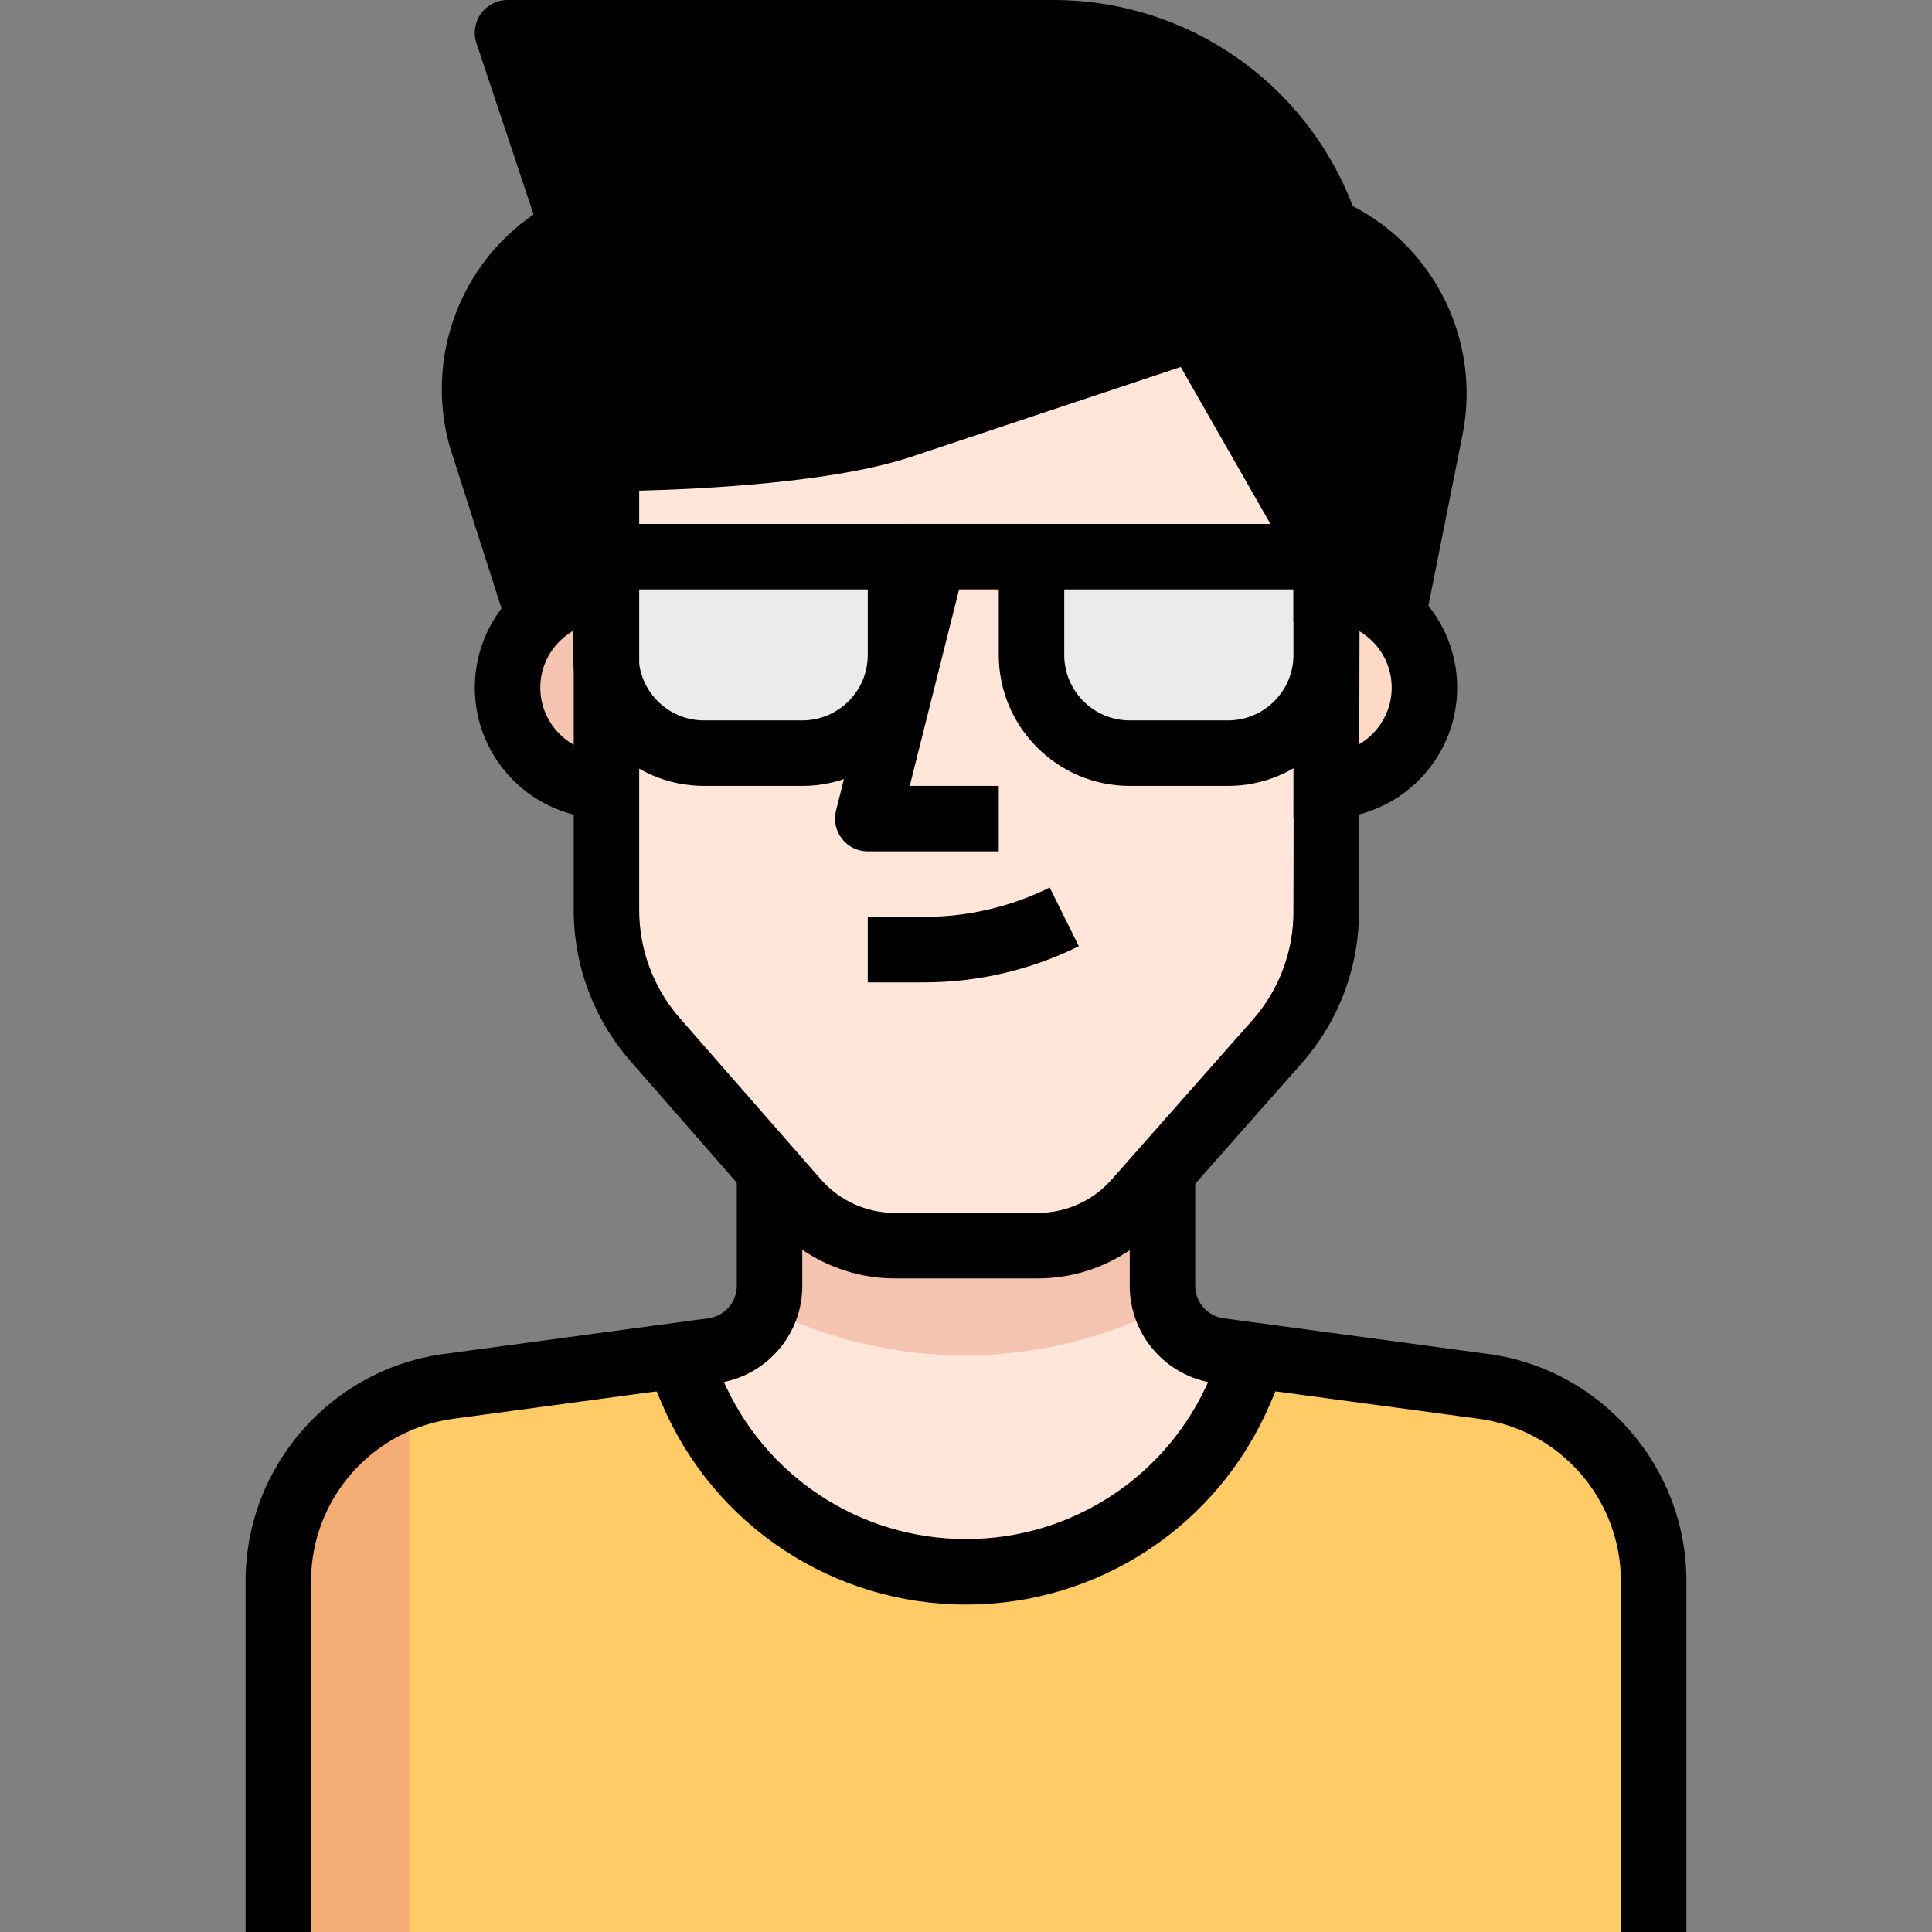 <svg width="512" height="512" viewBox="0 0 512 512" fill="none" xmlns="http://www.w3.org/2000/svg">
<rect x="0" y="0" width="512" height="512" fill="#808080" stroke="none"/>
<g clip-path="url(#clip0)">
<path d="M353.974 61.963L351.457 60.748C341.052 29.664 311.946 8.698 279.17 8.68H134.508L151.864 60.748C131.688 70.832 121.413 93.733 127.305 115.506L143.186 164.884H160.542V121.494C160.542 121.494 212.61 121.494 238.644 112.816L316.746 86.782L351.458 147.528V164.884H368.814L379.054 113.597C383.254 92.7 372.996 71.578 353.974 61.963Z" fill="black"/>
<path d="M151.864 60.746C131.731 70.856 121.526 93.774 127.479 115.504L143.186 164.882H160.542V121.492C160.542 121.492 180.935 121.492 202.543 119.409C180.345 105.151 162.747 84.775 151.864 60.746Z" fill="black"/>
<path d="M393.025 367.165L332.713 359.094L328.548 368.727C311.322 408.793 264.878 427.312 224.812 410.086C206.241 402.102 191.445 387.298 183.453 368.727L179.288 359.094L118.976 367.165C93.124 370.601 73.799 392.635 73.764 418.712V512H438.239V418.712C438.203 392.635 418.877 370.601 393.025 367.165Z" fill="#FECB66"/>
<path d="M256 416.542C287.57 416.559 316.112 397.746 328.548 368.726L332.713 359.093L323.167 357.791C314.472 356.654 307.989 349.209 308.067 340.435V303.727H203.932V340.955C204.01 349.728 197.528 357.174 188.832 358.311L179.286 359.613L183.451 369.246C196.044 398.067 224.551 416.647 256 416.542Z" fill="#FFE6D8"/>
<path d="M309.109 346.338C308.415 344.507 308.059 342.563 308.068 340.611V303.73H203.932V340.958C203.941 342.911 203.585 344.854 202.891 346.685C236.336 363.494 275.777 363.364 309.109 346.338Z" fill="#F5C4B0"/>
<path d="M108.475 369.77C87.726 377.103 73.824 396.698 73.763 418.714V512.002H108.475V369.77Z" fill="#F5AD76"/>
<path d="M351.458 156.203H342.78V208.271H351.458C365.837 208.271 377.492 196.616 377.492 182.237C377.492 167.858 365.837 156.203 351.458 156.203Z" fill="#FEDAC6"/>
<path d="M134.508 182.237C134.508 196.616 146.163 208.271 160.542 208.271H169.22V156.203H160.542C146.163 156.203 134.508 167.858 134.508 182.237Z" fill="#F5C4B0"/>
<path d="M351.458 241.162C351.571 253.919 347.006 266.267 338.615 275.874L301.126 318.309C294.548 325.798 285.063 330.102 275.092 330.111H237.083C227.112 330.102 217.627 325.798 211.049 318.309L173.56 275.44C165.168 265.833 160.604 253.485 160.717 240.728V121.493C160.717 121.493 212.785 121.493 238.819 112.815L316.921 86.781L351.633 147.527L351.458 241.162Z" fill="#FFE6D8"/>
<path d="M195.254 120.016C176.596 121.491 160.542 121.491 160.542 121.491V241.16C160.429 253.917 164.994 266.265 173.385 275.872L195.253 300.344L195.254 120.016Z" fill="#FFE6D8"/>
<path d="M160.542 147.523H238.644V173.557C238.644 187.936 226.989 199.591 212.61 199.591H186.576C172.197 199.591 160.542 187.936 160.542 173.557V147.523V147.523Z" fill="#EBEBEB"/>
<path d="M273.356 147.523H351.458V173.557C351.458 187.936 339.803 199.591 325.424 199.591H299.39C285.011 199.591 273.356 187.936 273.356 173.557V147.523Z" fill="#EBEBEB"/>
<path d="M82.441 511.999H65.085V419.058C65.059 388.451 87.951 362.504 118.333 358.729L187.67 349.366C192.044 348.802 195.289 345.07 195.255 340.688V312.406H212.611V340.609C212.724 353.678 202.987 364.873 189.953 366.565L120.564 375.937C98.765 378.653 82.416 397.172 82.433 419.049V511.999H82.441Z" fill="black"/>
<path d="M446.915 511.999H429.559V419.058C429.576 397.181 413.227 378.653 391.523 375.946L322.004 366.565C309.013 364.873 299.276 353.678 299.389 340.531V312.406H316.745V340.609C316.702 345.069 319.947 348.792 324.295 349.365L393.753 358.737C424.048 362.512 446.94 388.45 446.914 419.066V511.999H446.915Z" fill="black"/>
<path d="M351.458 216.947H342.78V199.591H351.458C361.03 199.591 368.814 191.807 368.814 182.235C368.814 172.663 361.03 164.879 351.458 164.879H342.78V147.523H351.458C370.602 147.523 386.17 163.091 386.17 182.235C386.17 201.379 370.601 216.947 351.458 216.947Z" fill="black"/>
<path d="M169.22 216.947H160.542C141.398 216.947 125.83 201.379 125.83 182.235C125.83 163.091 141.398 147.523 160.542 147.523H169.22V164.879H160.542C150.97 164.879 143.186 172.663 143.186 182.235C143.186 191.807 150.97 199.591 160.542 199.591H169.22V216.947Z" fill="black"/>
<path d="M256.043 425.221C256.008 425.221 255.974 425.221 255.948 425.221C220.872 425.221 189.293 404.394 175.477 372.147L169.923 359.226L185.873 352.379L191.427 365.309C202.509 391.161 227.831 407.866 255.956 407.866C255.982 407.866 256.008 407.866 256.034 407.866C284.159 407.866 309.49 391.161 320.581 365.309L326.135 352.379L342.085 359.226L336.531 372.156C322.708 404.394 291.111 425.221 256.043 425.221Z" fill="black"/>
<path d="M264.678 225.626H229.966C227.293 225.626 224.768 224.394 223.119 222.285C221.479 220.176 220.897 217.425 221.548 214.839L238.904 145.762L255.731 149.988L241.091 208.269H264.678V225.626Z" fill="black"/>
<path d="M245.257 260.338H229.966V242.982H245.239C256.59 242.956 267.993 240.266 278.181 235.207L285.896 250.758C273.33 256.988 259.28 260.303 245.257 260.338Z" fill="black"/>
<path d="M275.109 338.788H237.082C224.603 338.771 212.749 333.39 204.531 324.035L167.034 281.157C157.237 269.928 151.917 255.548 152.047 240.657V121.492C152.047 116.702 155.935 112.814 160.725 112.814C161.228 112.814 211.699 112.71 236.084 104.579L314.186 78.545C318.117 77.252 322.413 78.883 324.469 82.476L359.181 143.222C359.936 144.532 360.327 146.025 360.327 147.544L360.136 241.127C360.266 256.001 354.938 270.363 345.14 281.575L307.625 324.054C299.425 333.39 287.562 338.77 275.109 338.788ZM169.394 130.039V240.726C169.299 251.443 173.099 261.718 180.094 269.736L217.574 312.588C222.494 318.194 229.61 321.422 237.091 321.431H275.092C282.546 321.422 289.671 318.194 294.609 312.571L332.106 270.118C339.074 262.134 342.875 251.86 342.771 241.229C342.771 241.194 342.771 241.168 342.771 241.134L342.945 149.816L312.902 97.254L241.56 121.04C220.82 127.957 185.674 129.631 169.394 130.039Z" fill="black"/>
<path d="M134.916 167.529L119.122 118.151C112.657 94.642 121.977 70.118 141.407 56.841L126.264 11.429C125.379 8.782 125.83 5.875 127.462 3.61C129.102 1.336 131.723 0 134.509 0H279.257C314.594 0.035 345.982 21.834 358.478 54.602C380.52 65.935 392.522 90.806 387.567 115.313L377.327 166.582L360.31 163.18L370.55 111.893C374.004 94.806 365.534 77.485 349.94 69.735L347.467 68.451C345.471 67.41 343.952 65.639 343.241 63.496C334.025 35.926 308.312 17.381 279.25 17.355H146.545L160.1 58.005C161.471 62.11 159.605 66.588 155.735 68.514C139.299 76.706 130.899 95.494 135.767 113.206L151.457 162.237L134.916 167.529Z" fill="black"/>
<path d="M212.61 208.272H186.576C167.432 208.272 151.864 192.704 151.864 173.56V147.526C151.864 142.736 155.752 138.848 160.542 138.848H238.644C243.434 138.848 247.322 142.736 247.322 147.526V173.56C247.322 192.704 231.754 208.272 212.61 208.272ZM169.22 156.204V173.56C169.22 183.132 177.004 190.916 186.576 190.916H212.61C222.182 190.916 229.966 183.132 229.966 173.56V156.204H169.22Z" fill="black"/>
<path d="M325.424 208.272H299.39C280.246 208.272 264.678 192.704 264.678 173.56V147.526C264.678 142.736 268.566 138.848 273.356 138.848H351.458C356.257 138.848 360.136 142.736 360.136 147.526V173.56C360.136 192.704 344.567 208.272 325.424 208.272ZM282.034 156.204V173.56C282.034 183.132 289.818 190.916 299.39 190.916H325.424C334.996 190.916 342.78 183.132 342.78 173.56V156.204H282.034Z" fill="black"/>
<path d="M273.356 138.848H238.644V156.204H273.356V138.848Z" fill="black"/>
</g>
<defs>
<clipPath id="clip0">
<rect width="512" height="512" fill="white"/>
</clipPath>
</defs>
</svg>
